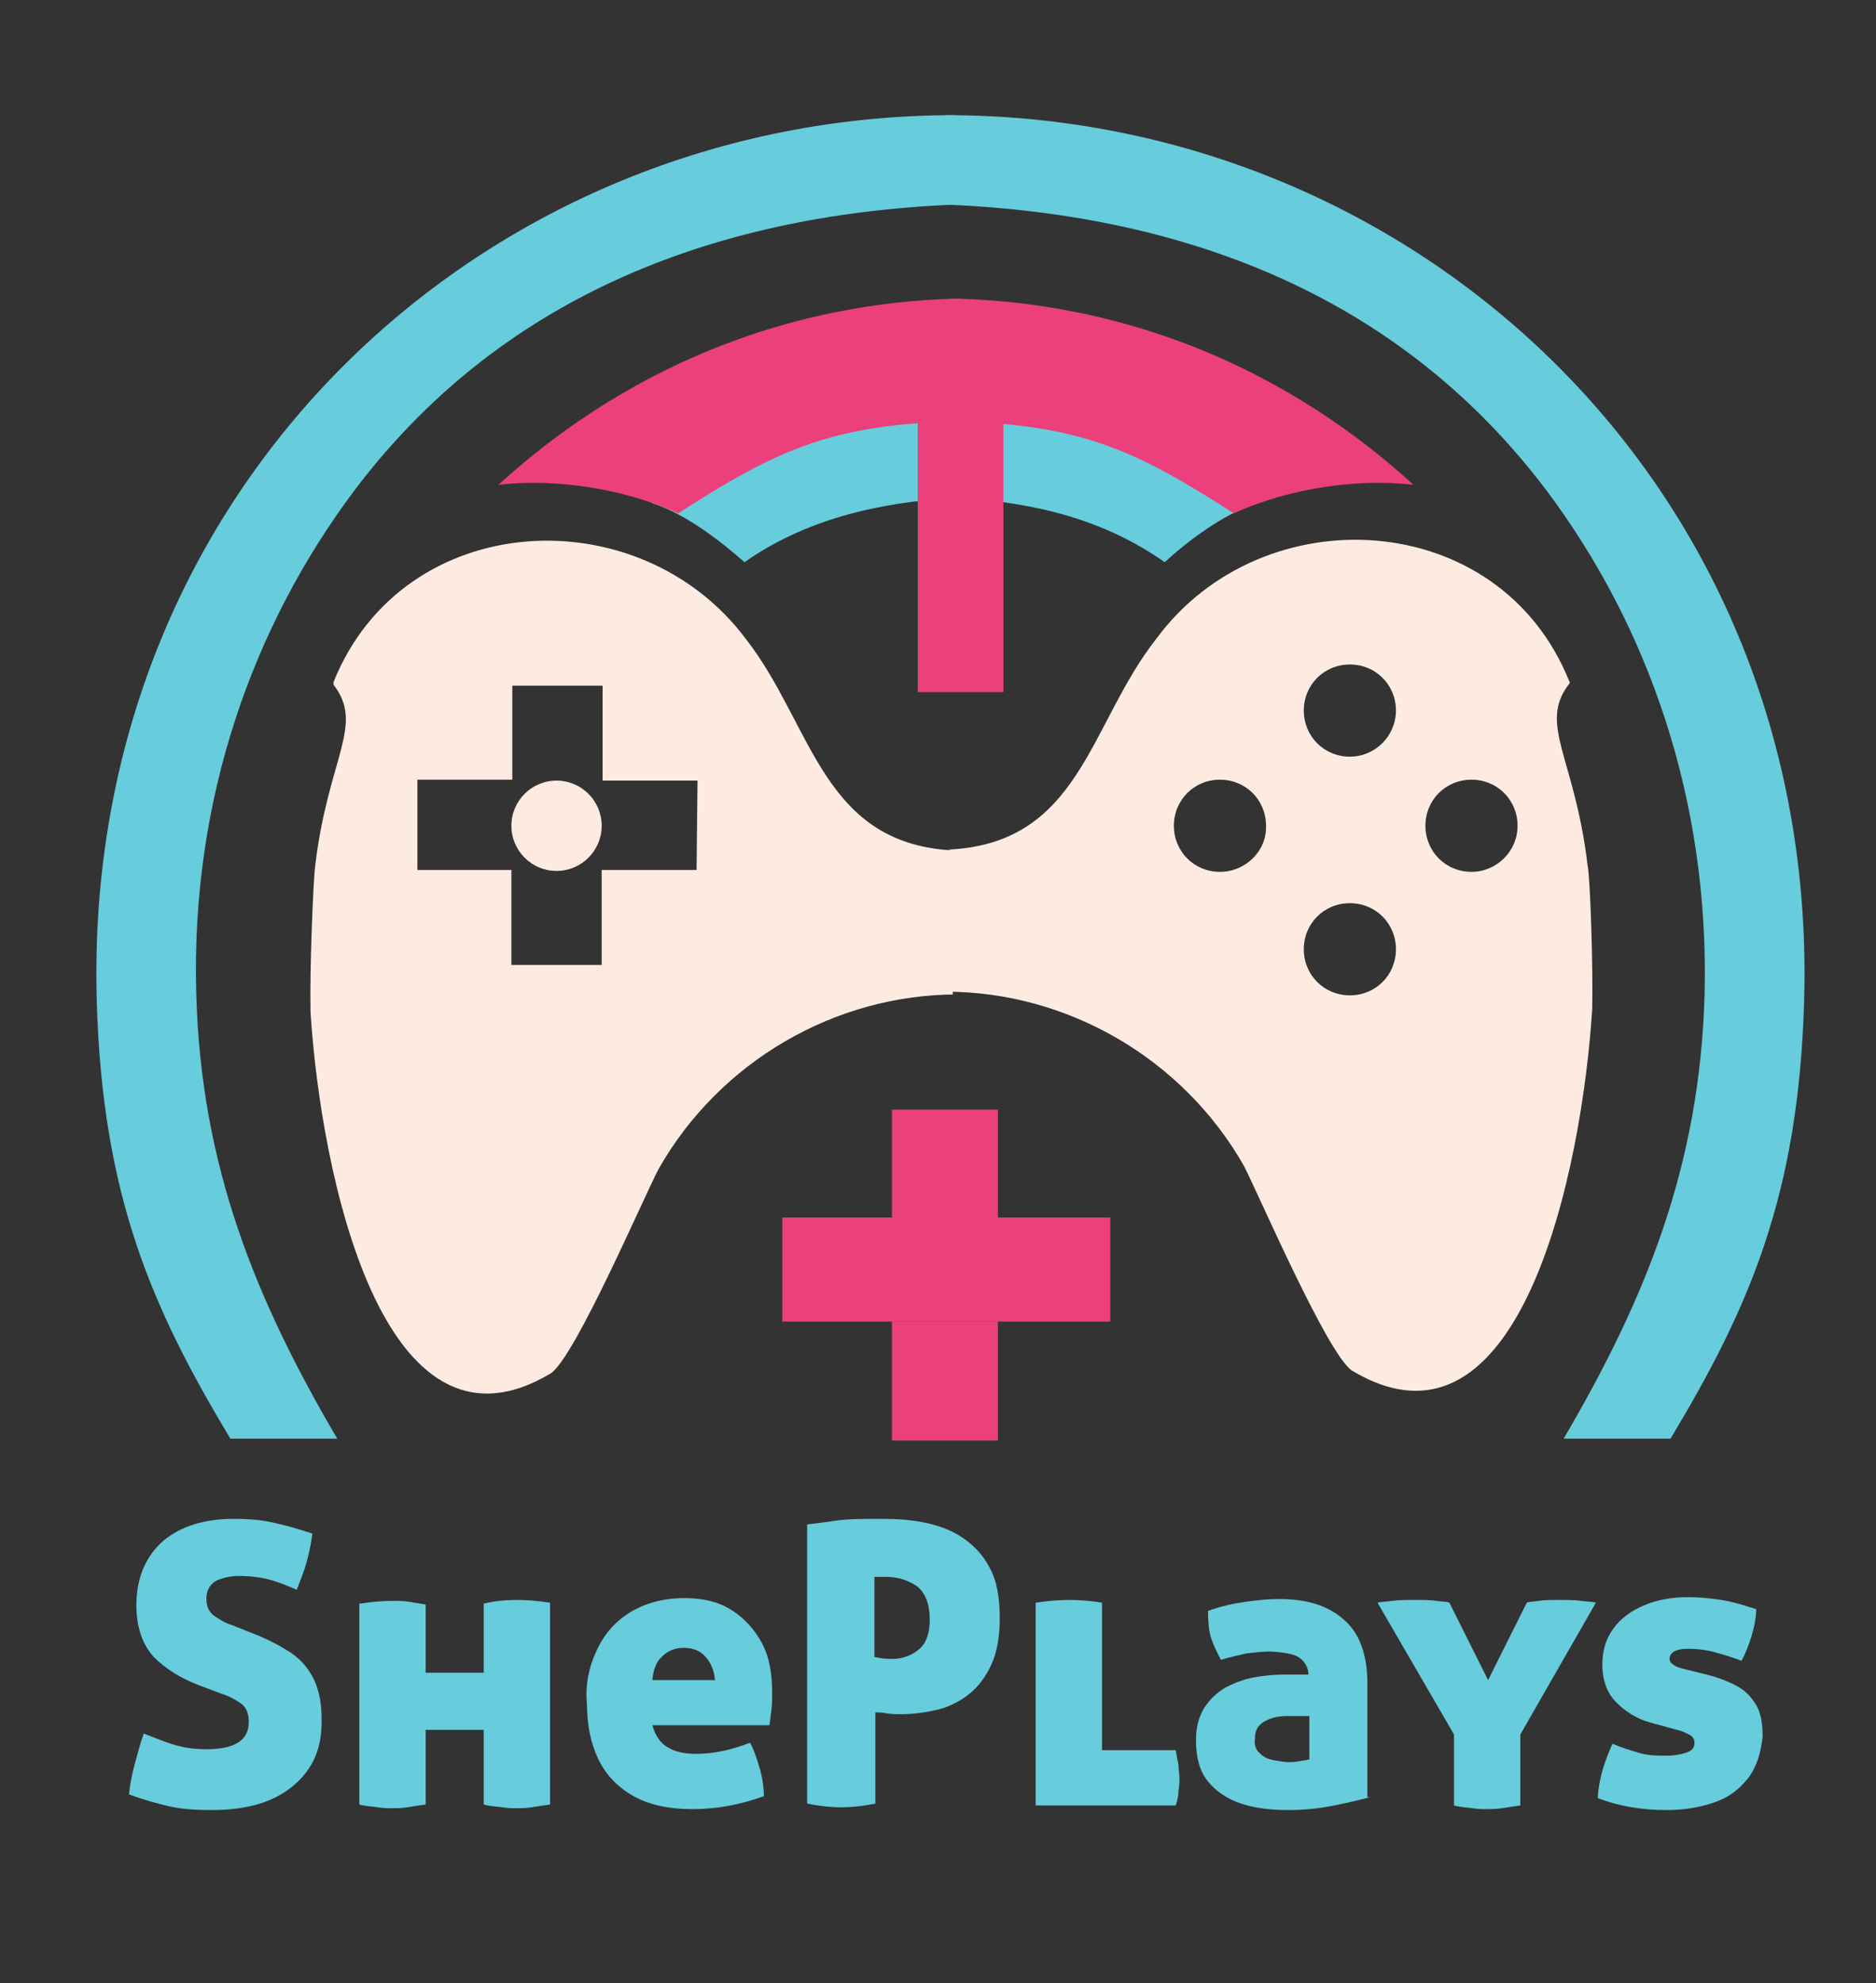 <?xml version="1.0" encoding="utf-8"?>
<!-- Generator: Adobe Illustrator 26.0.0, SVG Export Plug-In . SVG Version: 6.00 Build 0)  -->
<svg version="1.1" id="Camada_1" xmlns="http://www.w3.org/2000/svg" xmlns:xlink="http://www.w3.org/1999/xlink" x="0px" y="0px"
	 viewBox="0 0 203.6 215.2" style="enable-background:new 0 0 203.6 215.2;" xml:space="preserve">
<rect x="0" y="0" width="203.6" height="215.2" fill="#333333" stroke="none"/>
<style type="text/css">
	.st0{display:none;opacity:0.44;fill:none;stroke:#BD1622;stroke-width:9.921;stroke-miterlimit:10;enable-background:new    ;}
	.st1{display:none;fill:none;}
	.st2{fill:#67CCDC;}
	.st3{fill:#EB407B;}
	.st4{fill:#FDEBE1;}
	.st5{enable-background:new    ;}
</style>
<path class="st0" d="M171.3,265.3c46.2-78.5-12.7-148.9-77.4-148.9c-54.2,0-122.2,62.9-75.1,149.7"/>
<rect x="4.3" y="263.2" class="st1" width="22.6" height="9.4"/>
<g id="Fora_00000001624229552697549560000006756598685679344797_">
	<g>
		<path class="st2" d="M181.3,156.1c8.6-14.3,13.9-26.5,14.5-47.5c1.6-56-42.4-96.2-93.2-96.1v9.7c27,1.1,49.8,10.5,65.3,31.1
			c11,14.7,17.6,33.5,17.1,54.5c-0.5,18.8-6.5,33.3-15.3,48.3L181.3,156.1z"/>
	</g>
	<g>
		<path class="st2" d="M25,156.1c-8.6-14.3-13.9-26.5-14.5-47.5c-1.6-56,42.4-96.2,93.2-96.1v9.7c-27,1.1-49.8,10.5-65.3,31.1
			c-11,14.7-17.7,33.5-17.1,54.5c0.5,18.8,6.5,33.3,15.3,48.3L25,156.1z"/>
	</g>
</g>
<g>
	<g>
		<path class="st2" d="M136.4,54.6c-5.1-6.5-24.8-13.5-32.7-13.2V54c8.9,0.5,16.3,2.5,22.7,7C128.8,58.8,132.7,55.8,136.4,54.6z"/>
	</g>
	<g>
		<path class="st2" d="M70.8,54.6c5.1-6.5,25.2-13.5,33.1-13.2V54c-8.9,0.5-16.7,2.5-23.1,7C78.3,58.8,74.5,55.8,70.8,54.6z"/>
	</g>
</g>
<g>
	<g>
		<path class="st3" d="M153.4,52.6c-4.5-4.1-11.8-9.9-22.2-14.3c-11.4-4.8-21.6-5.8-28-5.9v13.3c14,0.3,20,3.1,30.7,10
			c3.1-1.4,7.5-2.8,12.9-3.2C149.3,52.3,151.5,52.4,153.4,52.6z"/>
	</g>
	<g>
		<path class="st3" d="M54.1,52.6c4.5-4.1,11.8-9.9,22.2-14.3c11.4-4.8,21.6-5.8,28-5.9v13.3c-14,0.3-20,3.1-30.7,10
			c-3.1-1.4-7.5-2.8-12.9-3.2C58.2,52.3,56,52.4,54.1,52.6z"/>
	</g>
</g>
<g>
	<path class="st4" d="M172.3,93.9c-1.4-11.8-5.4-15.3-2-19.7c0.1-0.1,0.1-0.2,0-0.3c-7.6-18.9-33.3-20.2-44.8-4.6
		c-7.4,9.4-8.2,22.4-22.9,22.9c0.2,0,0.3,0,0.5,0v15.4c-0.2,0-0.3,0-0.5,0c13.3,0,25.8,7.3,32.4,18.9c1.6,3.1,9,20.3,11.7,22.2
		c18.3,11,25-21.8,26.1-39.2C172.9,105.1,172.6,95.4,172.3,93.9z M132.4,94.6c-2.8,0-5-2.2-5-5s2.2-5,5-5s5,2.2,5,5
		C137.5,92.3,135.2,94.6,132.4,94.6z M146.5,108c-2.8,0-5-2.2-5-5s2.2-5,5-5s5,2.2,5,5S149.3,108,146.5,108z M146.5,82.1
		c-2.8,0-5-2.2-5-5s2.2-5,5-5s5,2.2,5,5C151.5,79.8,149.3,82.1,146.5,82.1z M159.7,94.6c-2.8,0-5-2.2-5-5s2.2-5,5-5s5,2.2,5,5
		S162.4,94.6,159.7,94.6z"/>
	<path class="st4" d="M103.4,92.3c0.2,0,0.3,0,0.5,0C89.2,91.8,88.3,78.8,81,69.4C69.4,53.8,43.8,55.1,36.2,74c0,0.1,0,0.2,0,0.3
		c3.4,4.4-0.6,7.9-2,19.7c-0.2,1.5-0.6,11.2-0.5,15.8c1.1,17.4,7.8,50.2,26.1,39.2c2.7-1.9,10.1-19.2,11.7-22.2
		c6.6-11.6,19.1-18.9,32.4-18.9c-0.2,0-0.3,0-0.5,0L103.4,92.3L103.4,92.3z M75.6,94.4H65.3v10.3h-9.8V94.4H45.3v-9.8h10.3V74.4h9.8
		v10.3h10.3L75.6,94.4L75.6,94.4z"/>
</g>
<g>
	<rect x="96.8" y="120.4" class="st3" width="11.5" height="11.8"/>
	<rect x="96.8" y="143.4" class="st3" width="11.5" height="12.9"/>
	<polygon class="st3" points="120.5,132.1 108.3,132.1 96.8,132.1 84.9,132.1 84.9,143.4 96.8,143.4 108.3,143.4 120.5,143.4 	"/>
</g>
<rect x="99.6" y="45.2" class="st3" width="9.3" height="29.9"/>
<circle class="st4" cx="60.4" cy="89.6" r="4.9"/>
<g class="st5">
	<path class="st2" d="M31.9,193.7c-2.1,1.8-5,2.7-8.9,2.7c-1.8,0-3.3-0.1-4.6-0.4c-1.3-0.3-2.8-0.7-4.4-1.3c0.1-1,0.3-2.1,0.6-3.2
		s0.6-2.3,1-3.4c1.3,0.5,2.5,1,3.6,1.3c1.1,0.3,2.2,0.4,3.2,0.4c1.4,0,2.6-0.2,3.4-0.7c0.8-0.5,1.2-1.2,1.2-2.3c0-0.9-0.3-1.6-0.9-2
		c-0.6-0.4-1.3-0.8-2-1l-2.4-0.9c-2.1-0.8-3.7-1.8-5-3.1c-1.2-1.3-1.9-3.2-1.9-5.6c0-3,1-5.3,2.9-7c1.9-1.6,4.5-2.4,7.7-2.4
		c1.4,0,2.9,0.1,4.2,0.4c1.4,0.3,2.8,0.7,4.3,1.2c-0.1,0.9-0.3,1.9-0.6,3s-0.7,2.1-1.1,3.1c-0.7-0.3-1.6-0.7-2.6-1
		c-1-0.3-2.2-0.5-3.7-0.5c-0.9,0-1.7,0.2-2.4,0.5c-0.7,0.4-1.1,1-1.1,2c0,0.8,0.3,1.4,0.8,1.8c0.6,0.4,1.2,0.8,1.9,1l2,0.8
		c1.6,0.6,3,1.3,4.1,2c1.2,0.7,2.1,1.7,2.7,2.8c0.6,1.1,1,2.6,1,4.5C35,189.6,34,191.9,31.9,193.7z"/>
	<path class="st2" d="M39.1,174c1.3-0.2,2.5-0.3,3.6-0.3c0.5,0,1.1,0,1.7,0.1c0.6,0.1,1.2,0.2,1.8,0.3v7.4h6.3V174
		c1.2-0.3,2.5-0.4,3.6-0.4c1.1,0,2.3,0.1,3.6,0.3v21.9c-0.7,0.1-1.4,0.2-2,0.3c-0.6,0.1-1.2,0.1-1.6,0.1c-0.5,0-1,0-1.6-0.1
		c-0.6-0.1-1.3-0.1-2-0.3v-8.1h-6.3v8.1c-0.7,0.1-1.4,0.2-2,0.3c-0.6,0.1-1.2,0.1-1.6,0.1c-0.5,0-1,0-1.6-0.1
		c-0.6-0.1-1.3-0.1-2-0.3V174z"/>
	<path class="st2" d="M64.7,179.2c0.8-1.8,2-3.2,3.6-4.2c1.6-1,3.6-1.6,6-1.6c2,0,3.7,0.4,5.1,1.3c1.4,0.9,2.5,2.1,3.3,3.6
		s1.1,3.3,1.1,5.3c0,0.8,0,1.5-0.1,2.1c-0.1,0.6-0.1,1.1-0.2,1.5H70.8c0.3,1.1,0.9,2,1.7,2.4c0.8,0.5,1.8,0.7,3.1,0.7
		c1.8,0,3.7-0.4,5.8-1.2c0.4,0.7,0.7,1.6,1,2.6c0.3,1,0.5,2.1,0.5,3.2c-2.5,0.9-5.1,1.4-7.7,1.4c-2.7,0-4.9-0.5-6.6-1.5
		c-1.7-1-2.9-2.3-3.7-4c-0.8-1.7-1.2-3.7-1.2-5.9C63.5,182.9,63.9,180.9,64.7,179.2z M76.6,179.8c-0.6-0.7-1.4-1-2.4-1
		c-0.9,0-1.7,0.3-2.3,0.9c-0.7,0.6-1,1.5-1.1,2.6h6.8C77.5,181.3,77.2,180.5,76.6,179.8z"/>
	<path class="st2" d="M87.7,165.4c0.7-0.1,1.7-0.2,3-0.4c1.3-0.2,3-0.2,5.1-0.2c1.5,0,3,0.1,4.5,0.4c1.5,0.3,2.9,0.8,4.1,1.6
		c1.2,0.8,2.3,1.9,3,3.3c0.8,1.4,1.1,3.3,1.1,5.5c0,2-0.3,3.7-0.9,5s-1.4,2.4-2.4,3.2c-1,0.8-2.2,1.4-3.4,1.7
		c-1.3,0.3-2.6,0.5-4,0.5c-0.5,0-1.1,0-1.6-0.1c-0.6-0.1-0.9-0.1-1.2-0.1v9.9c-1.5,0.3-2.7,0.4-3.7,0.4c-1,0-2.2-0.1-3.7-0.4V165.4z
		 M95,179.8c0.4,0.1,1,0.2,1.8,0.2c1.2,0,2.2-0.4,3-1.1c0.8-0.7,1.1-1.8,1.1-3.2c0-1.7-0.5-2.9-1.4-3.6c-0.9-0.6-2-1-3.3-1
		c-0.2,0-0.4,0-0.6,0s-0.5,0-0.7,0V179.8z"/>
	<path class="st2" d="M112.4,173.9c1.3-0.2,2.5-0.3,3.7-0.3c1.1,0,2.3,0.1,3.5,0.3v16h8c0.1,0.6,0.2,1.1,0.3,1.6
		c0,0.5,0.1,1,0.1,1.4s0,0.9-0.1,1.4c0,0.5-0.1,1-0.3,1.6h-15.2V173.9z"/>
	<path class="st2" d="M148.7,195c-1.1,0.3-2.4,0.6-3.9,0.9c-1.5,0.3-3.1,0.5-4.9,0.5c-2,0-3.7-0.2-5.2-0.7c-1.5-0.5-2.7-1.3-3.6-2.4
		s-1.3-2.6-1.3-4.5c0-1.4,0.3-2.5,0.9-3.5c0.6-0.9,1.3-1.6,2.3-2.2c1-0.5,2-0.9,3.1-1.1s2.2-0.3,3.3-0.3h2.6c0-0.7-0.3-1.2-0.7-1.6
		c-0.4-0.4-1-0.6-1.6-0.7c-0.6-0.1-1.3-0.2-2-0.2c-0.7,0-1.5,0.1-2.4,0.2c-0.9,0.2-1.8,0.4-2.8,0.7c-0.5-1-0.9-1.8-1.1-2.5
		c-0.2-0.7-0.3-1.7-0.3-2.8c1.3-0.5,2.7-0.8,4.1-1c1.4-0.2,2.6-0.3,3.6-0.3c3,0,5.3,0.7,7,2.2c1.7,1.4,2.6,3.8,2.6,6.9V195z
		 M136.8,190.3c0.4,0.4,0.9,0.6,1.5,0.7c0.6,0.1,1.1,0.2,1.6,0.2c0.3,0,0.6,0,1.1-0.1c0.5-0.1,0.8-0.1,1.1-0.2v-4.7h-2.4
		c-1,0-1.8,0.2-2.5,0.6c-0.7,0.4-1,1-1,1.8C136.1,189.4,136.3,189.9,136.8,190.3z"/>
	<path class="st2" d="M149.5,173.9c0.3-0.1,0.9-0.1,1.6-0.2c0.8-0.1,1.6-0.1,2.6-0.1c0.7,0,1.5,0,2.2,0.1c0.7,0.1,1.2,0.1,1.4,0.2
		l4.2,8.4l4.2-8.4c0.2-0.1,0.7-0.1,1.3-0.2c0.6-0.1,1.3-0.1,2.1-0.1c0.9,0,1.8,0,2.5,0.1c0.8,0.1,1.3,0.1,1.6,0.2l-8.2,14.3v7.7
		c-0.7,0.1-1.4,0.2-2,0.3c-0.6,0.1-1.2,0.1-1.6,0.1c-0.5,0-1,0-1.6-0.1c-0.6-0.1-1.3-0.1-2-0.3v-7.7L149.5,173.9z"/>
	<path class="st2" d="M189.9,192.7c-0.8,1.1-1.9,2.1-3.4,2.7s-3.4,1-5.6,1c-1.4,0-2.6-0.1-3.8-0.3c-1.2-0.2-2.4-0.5-3.7-1
		c0.1-2,0.7-3.9,1.6-5.9c0.9,0.4,1.9,0.7,2.9,1s2,0.3,3,0.3c0.7,0,1.4-0.1,2-0.3c0.7-0.2,1-0.5,1-1.1c0-0.4-0.2-0.7-0.6-0.9
		c-0.4-0.2-0.8-0.4-1.3-0.5l-2.9-0.8c-1.5-0.4-2.7-1.2-3.7-2.2c-1-1-1.5-2.4-1.5-4.1c0-1.5,0.4-2.8,1.2-3.9c0.8-1.1,1.9-1.9,3.3-2.5
		s3-0.9,4.8-0.9c1.1,0,2.3,0.1,3.6,0.3c1.3,0.2,2.5,0.6,3.8,1c0,0.9-0.2,1.9-0.5,2.9c-0.3,1-0.7,2-1.1,2.7c-0.8-0.3-1.7-0.6-2.8-0.9
		c-1.1-0.3-2.1-0.4-3-0.4c-1.3,0-2,0.4-2,1.1c0,0.3,0.2,0.5,0.5,0.7c0.3,0.2,0.7,0.3,1.1,0.4l2.8,0.7c1.1,0.3,2.1,0.7,3,1.2
		c0.9,0.5,1.5,1.2,2,2c0.5,0.9,0.7,2,0.7,3.4C191.1,190.2,190.7,191.5,189.9,192.7z"/>
</g>
</svg>
